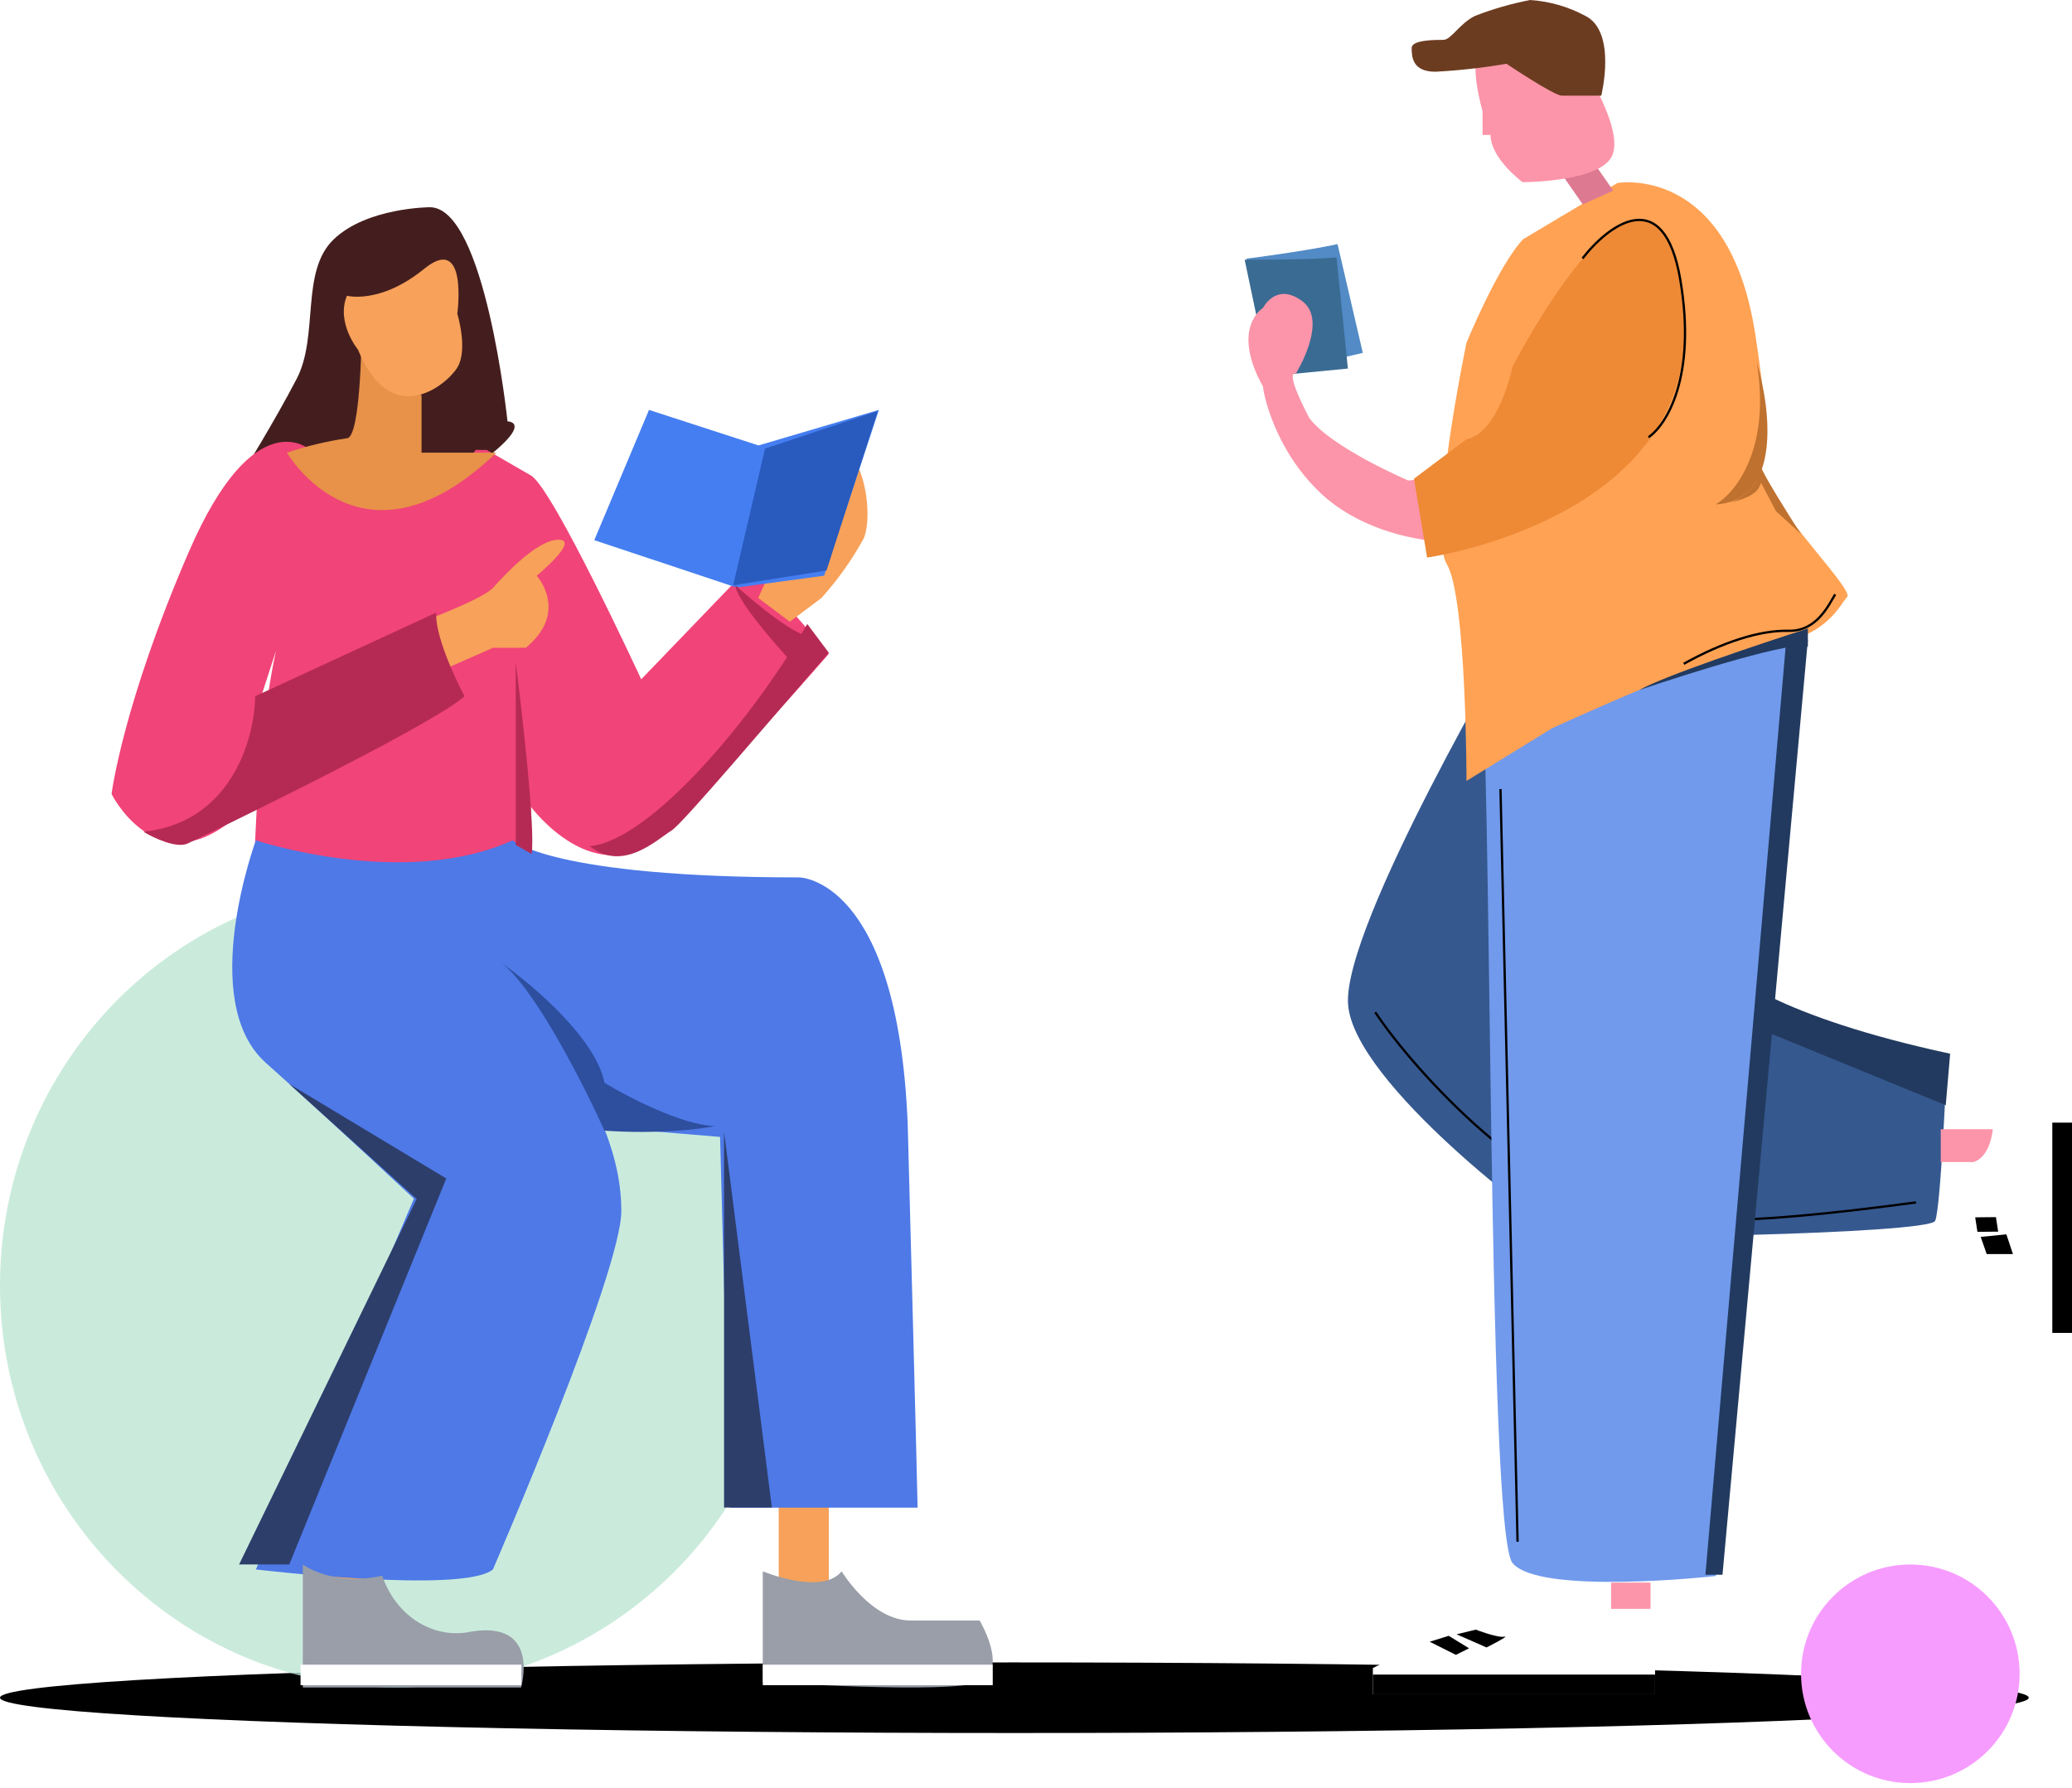 <svg width="910" height="785" viewBox="0 0 910 785" fill="none" xmlns="http://www.w3.org/2000/svg">
<ellipse cx="445.5" cy="745.5" rx="445.5" ry="15.5" fill="black"/>
<path d="M666.093 277C666.093 277 691.621 351.855 706.938 418.072L855 467.016C855 467.016 852.447 530.354 849.894 536.112C847.342 541.871 694.174 544.75 686.516 541.871C678.857 538.992 594.615 475.653 592.062 441.105C589.51 406.556 666.093 277 666.093 277Z" fill="#35588F"/>
<path d="M604 444.5C621.667 471.167 675.1 528.4 711.5 528C727.5 538 761.1 538.8 841.5 528" stroke="black"/>
<path d="M734.299 436.094L854.552 485.326L856.48 462.709C781.972 446.638 756.205 427.161 752.635 419.432L734.299 436.094Z" fill="#223A5F"/>
<path d="M793.945 270.798L753.593 692.063C753.593 692.063 675.771 700.719 664.241 686.292C652.712 671.866 655.594 314.079 649.83 290.996C644.065 267.913 791.063 270.798 791.063 270.798" fill="#719AEC"/>
<path d="M710.358 80.364C710.358 80.364 759.358 71.707 770.887 146.727C782.416 221.747 768.005 195.779 776.652 213.091C785.298 230.403 814.122 259.257 811.239 262.142C808.357 265.028 802.592 279.455 779.534 282.34C756.475 285.225 681.535 319.85 681.535 319.85L644.065 342.933C644.065 342.933 644.065 262.142 635.418 247.715C626.771 233.289 644.065 150.5 644.065 150.5C644.065 150.5 658 116.5 669 105L710.358 80.364Z" fill="#FFA254"/>
<path d="M587.436 107.199C587.436 107.199 576.23 109.825 547.42 113.593L564.853 162.836L598.53 154.956L587.436 107.199Z" fill="#528BC5"/>
<path d="M586.995 113.027C586.995 113.027 575.466 114.152 546.643 114.066L557.394 165.194L591.981 161.847L586.995 113.027Z" fill="#3A6B93"/>
<path d="M707.594 694.949H724.887V706.49H707.594V694.949Z" fill="#FC95A9"/>
<path d="M726.887 706.49H709.594C709.594 706.49 692.3 720.917 675.006 715.146C657.712 709.375 620.242 723.802 620.242 723.802L602.948 732.458V744H726.887V706.49Z" fill="white"/>
<path d="M648.143 715.608C648.143 715.608 657.856 719.33 660.681 718.695C663.505 718.06 652.87 723.427 652.87 723.427L639.726 717.657L648.143 715.608Z" fill="black"/>
<path d="M645.183 723.802L636.247 718.32L627.889 720.917L639.418 726.688L645.183 723.802Z" fill="black"/>
<path d="M602.948 735.344H726.887V744H602.948V735.344Z" fill="black"/>
<path d="M699.636 70.957L708.514 83.711L695.14 89.77L686.262 77.017L699.636 70.957Z" fill="#DD7A92"/>
<path d="M696.8 31.6C696.8 31.6 714.368 59.257 707.341 69.629C700.314 80 668.691 80 668.691 80C668.691 80 654.637 69.629 654.637 59.257H651.123V48.886C651.123 48.886 644.096 24.685 651.123 21.228C651.123 21.228 665.178 3.942 682.746 14.314C682.746 14.314 689.773 17.771 696.8 31.6Z" fill="#FC95A9"/>
<path d="M703.265 42C703.265 42 710.204 14 696.327 7C688.816 2.952 680.537 0.566 672.041 0C663.755 1.598 655.627 3.941 647.755 7C640.816 10.5 637.347 17.5 633.878 17.5C630.408 17.5 620 17.5 620 21C620 24.5 620 31.5 630.408 31.5C640.875 30.948 651.301 29.779 661.633 28C661.633 28 682.449 42 685.918 42H703.265Z" fill="#6C3C21"/>
<path d="M875.412 495.858C878.295 495.858 875.412 510.285 875.412 510.285H852.354V495.858H875.412Z" fill="#FC95A9"/>
<path d="M866.765 510.285C866.765 510.285 866.765 550.68 881.177 567.992C883.616 573.054 886.51 577.883 889.824 582.419C892.706 585.304 901.353 585.304 901.353 585.304V492.972H875.412C875.412 492.972 875.412 507.399 866.765 510.285Z" fill="white"/>
<path d="M867.486 534.551L876.594 534.464L877.574 540.841L868.466 540.927L867.486 534.551Z" fill="black"/>
<path d="M869.907 543.149L881.177 542.024L884.059 550.68H872.53L869.907 543.149Z" fill="black"/>
<path d="M724.77 109.217C724.77 109.217 704.593 83.249 678.653 146.727C652.712 210.205 618.5 211 618.5 211C618.5 211 584.5 196.5 575 183.5C563.5 161.5 569.125 164.039 569.125 164.039C569.125 164.039 583.536 140.956 572.007 132.3C560.478 123.644 554.713 135.186 554.713 135.186C554.713 135.186 540.302 143.842 554.713 169.81C554.713 171.917 559.5 197.566 580.5 217C601.5 236.434 636.331 241.079 654 236.434C661.004 234.587 711.453 215.053 727.652 155.383C730.68 144.108 731.656 132.38 730.534 120.759C730.534 119.662 730.794 117.47 724.77 109.217Z" fill="#FC95A9"/>
<path d="M621.007 210.206L626.771 244.83C626.771 244.83 750.71 227.518 739.181 132.3C727.652 37.083 664.241 161.154 664.241 161.154C664.241 161.154 658.477 190.008 644.065 192.893L621.007 210.206Z" fill="#EE8935"/>
<path d="M901.353 492.972H910V585.304H901.353V492.972Z" fill="black"/>
<path d="M695 113.5C706.333 98.833 730.8 80.2 738 123C745.2 165.8 731.667 186.833 724 192" stroke="black"/>
<path d="M659 346.5L666.5 677" stroke="black"/>
<path d="M806 261C803.306 265.209 798.152 277.306 785.5 277C772.848 276.694 756.5 282 739.5 291.5" stroke="black"/>
<path d="M771.5 159C777.667 179.167 782.7 219.9 753.5 221.5C762.167 216.5 777.9 197 771.5 159Z" fill="#BF712F"/>
<path d="M773.415 205C772.127 214.29 763.935 219.323 760 220.677C771.59 217.89 772.5 214.5 773.415 211.968L780 224.5L791 234.5C785.42 226.139 773.951 207.516 773.415 205Z" fill="#BF712F"/>
<path d="M174 741C270.098 741 348 661.978 348 564.5C348 467.022 270.098 388 174 388C77.903 388 0 467.022 0 564.5C0 661.978 77.903 741 174 741Z" fill="#BBE6D2" fill-opacity="0.77"/>
<path d="M188.795 91C188.795 91 161.087 91.069 146.476 105.175C131.865 119.282 140.092 147.424 130.352 166.233C120.611 185.041 106 208.551 106 208.551C106 208.551 169.314 232.061 203.406 208.551C237.499 185.041 222.888 185.041 222.888 185.041C222.888 185.041 213.147 91 188.795 91Z" fill="#441E1E"/>
<path d="M128.962 261.933L114.423 306.7L191.962 267.529C191.962 284.317 206.5 306.7 206.5 306.7L102.308 359.86C68.385 387.839 49 348.669 49 348.669C49 348.669 53.846 309.498 82.923 242.348C112 175.198 136.231 197.581 136.231 197.581C175 247.944 208.923 197.581 208.923 197.581H213.769L233.154 208.773C242.846 214.369 281.615 298.306 281.615 298.306L330.077 247.944L364 287.115C364 287.115 320.385 337.477 291.308 365.456C262.231 393.435 233.154 354.264 233.154 354.264V371.052C218.615 393.435 112 371.052 112 371.052C112 371.052 114.423 289.912 128.962 261.933Z" fill="#F14478"/>
<path d="M170.072 663.609L144.451 657.888L138.674 692.42L164.294 698.141L170.072 663.609Z" fill="#F7A15A"/>
<path d="M364 653H342V698H364V653Z" fill="#F7A15A"/>
<path d="M212.146 412.414C259.859 472.108 272.872 504.668 272.872 531.801C272.872 558.935 216.484 689.176 216.484 689.176C203.471 700.03 112.381 689.176 112.381 689.176L147.082 607.776L181.783 526.375C181.783 526.375 147.082 493.814 116.719 466.681C86.356 439.547 112.381 369 112.381 369C112.381 369 177.445 390.707 225.159 369C225.159 369 242.509 385.28 350.949 385.28C350.949 385.28 394.325 385.28 398.662 493.814C398.662 493.814 403 656.616 403 662.043H320.586L316.248 499.241L251.184 493.814L212.146 412.414Z" fill="#4E79E7"/>
<path d="M265.5 496.5C256.268 476.092 234.665 433.681 220.238 422.861C219.813 422.562 219.401 422.275 219 422C219.406 422.26 219.819 422.547 220.238 422.861C234.473 432.886 261.616 456.079 265.5 475.5C275.667 481.667 299.6 494.1 314 494.5C307.5 495.833 288.7 498.1 265.5 496.5Z" fill="#2E4E9E"/>
<path d="M133 687C133 687 146.07 696.818 167.854 691.909C170.78 700.546 176.317 707.744 183.489 712.234C190.662 716.723 199.01 718.218 207.064 716.455C237.561 711.545 228.848 741 228.848 741H133V687Z" fill="#999EA8"/>
<path d="M335 690C335 690 360.971 700.8 369.629 690C369.629 690 382.614 711.6 399.929 711.6H430.229C430.229 711.6 443.214 733.2 430.229 738.6C417.243 744 335 738.6 335 738.6V690Z" fill="#999EA8"/>
<path d="M183 273.909C183 273.909 211.761 263.364 216.555 258.091C221.348 252.818 235.729 237 245.316 237C254.903 237 235.729 252.818 235.729 252.818C235.729 252.818 250.109 268.636 230.935 284.455H216.555L192.587 295L183 273.909Z" fill="#F7A15A"/>
<path d="M333 262.6C336.915 253.478 341.56 244.775 346.88 236.6C351.506 231.4 346.88 215.8 346.88 215.8C346.88 215.8 351.506 195 365.386 195C379.265 195 383.892 226.2 379.265 236.6C374.023 246.051 367.812 254.777 360.759 262.6L346.88 273L333 262.6Z" fill="#F7A15A"/>
<path d="M261 237.2L285.038 180L333.115 195.6L386 180L361.962 252.8L323.5 258L261 237.2Z" fill="#457EF1"/>
<path d="M158.857 142C158.857 142 158.857 192.462 152.286 192.462C143.343 193.794 134.544 195.905 126 198.769C126 198.769 158.857 255.538 218 198.769H185.143V173.538C178.429 170.716 172.53 166.372 167.951 160.878C163.373 155.385 160.252 148.907 158.857 142Z" fill="#E79149"/>
<path d="M152.358 129.865C152.358 129.865 166.904 133.806 186.299 118.039C205.694 102.273 200.845 137.748 200.845 137.748C200.845 137.748 205.694 153.515 200.845 161.398C195.996 169.282 171.753 188.99 157.206 153.515C157.206 153.515 147.509 141.69 152.358 129.865Z" fill="#F7A15A"/>
<path d="M204 305.73C192.186 316.516 118.098 353.308 82.53 370.355C77.576 372.74 67.446 367.939 63 365.241C101.87 361.15 111.905 323.862 112.064 305.73L191.615 269C190.853 278.299 199.554 297.361 204 305.73Z" fill="#B52A54"/>
<path d="M354.541 274C330.703 315.677 285.486 369.241 259 371.574C273.662 383.307 288.797 368.417 294.946 364.696C299.78 361.771 339.248 314.942 364 286.625L354.541 274Z" fill="#B52A54"/>
<path d="M356 279.157C350.343 280.289 331.643 264.857 323 257C323 262.657 339.029 281.357 347.043 290L356 279.157Z" fill="#B52A54"/>
<path d="M196 517.5L127.043 476L183 526.5L105 687H127.043L196 517.5Z" fill="#2D3E6B"/>
<path d="M339 662L318 497V662H339Z" fill="#2D3E6B"/>
<path d="M226.5 291V371L233.5 375C235.1 363.8 229.5 314.333 226.5 291Z" fill="#B52A54"/>
<path d="M784.5 281L749 691.5H756.5L794 281H784.5Z" fill="#223A5F"/>
<path d="M794 284C789.032 280.8 742.597 295.333 720 303C730.35 297 773.646 282.5 794 276V284Z" fill="#223A5F"/>
<rect x="132" y="731" width="97" height="9" fill="white"/>
<rect x="335" y="731" width="101" height="9" fill="white"/>
<path d="M385.5 180.5L336 197L322 257L363 250.5L385.5 180.5Z" fill="#295ABD"/>
<g filter="url(#filter0_f)">
<circle cx="839" cy="735" r="48" fill="#F79CFF"/>
</g>
<defs>
<filter id="filter0_f" x="574" y="470" width="530" height="530" filterUnits="userSpaceOnUse" color-interpolation-filters="sRGB">
<feFlood flood-opacity="0" result="BackgroundImageFix"/>
<feBlend mode="normal" in="SourceGraphic" in2="BackgroundImageFix" result="shape"/>
<feGaussianBlur stdDeviation="108.5" result="effect1_foregroundBlur"/>
</filter>
</defs>
</svg>

